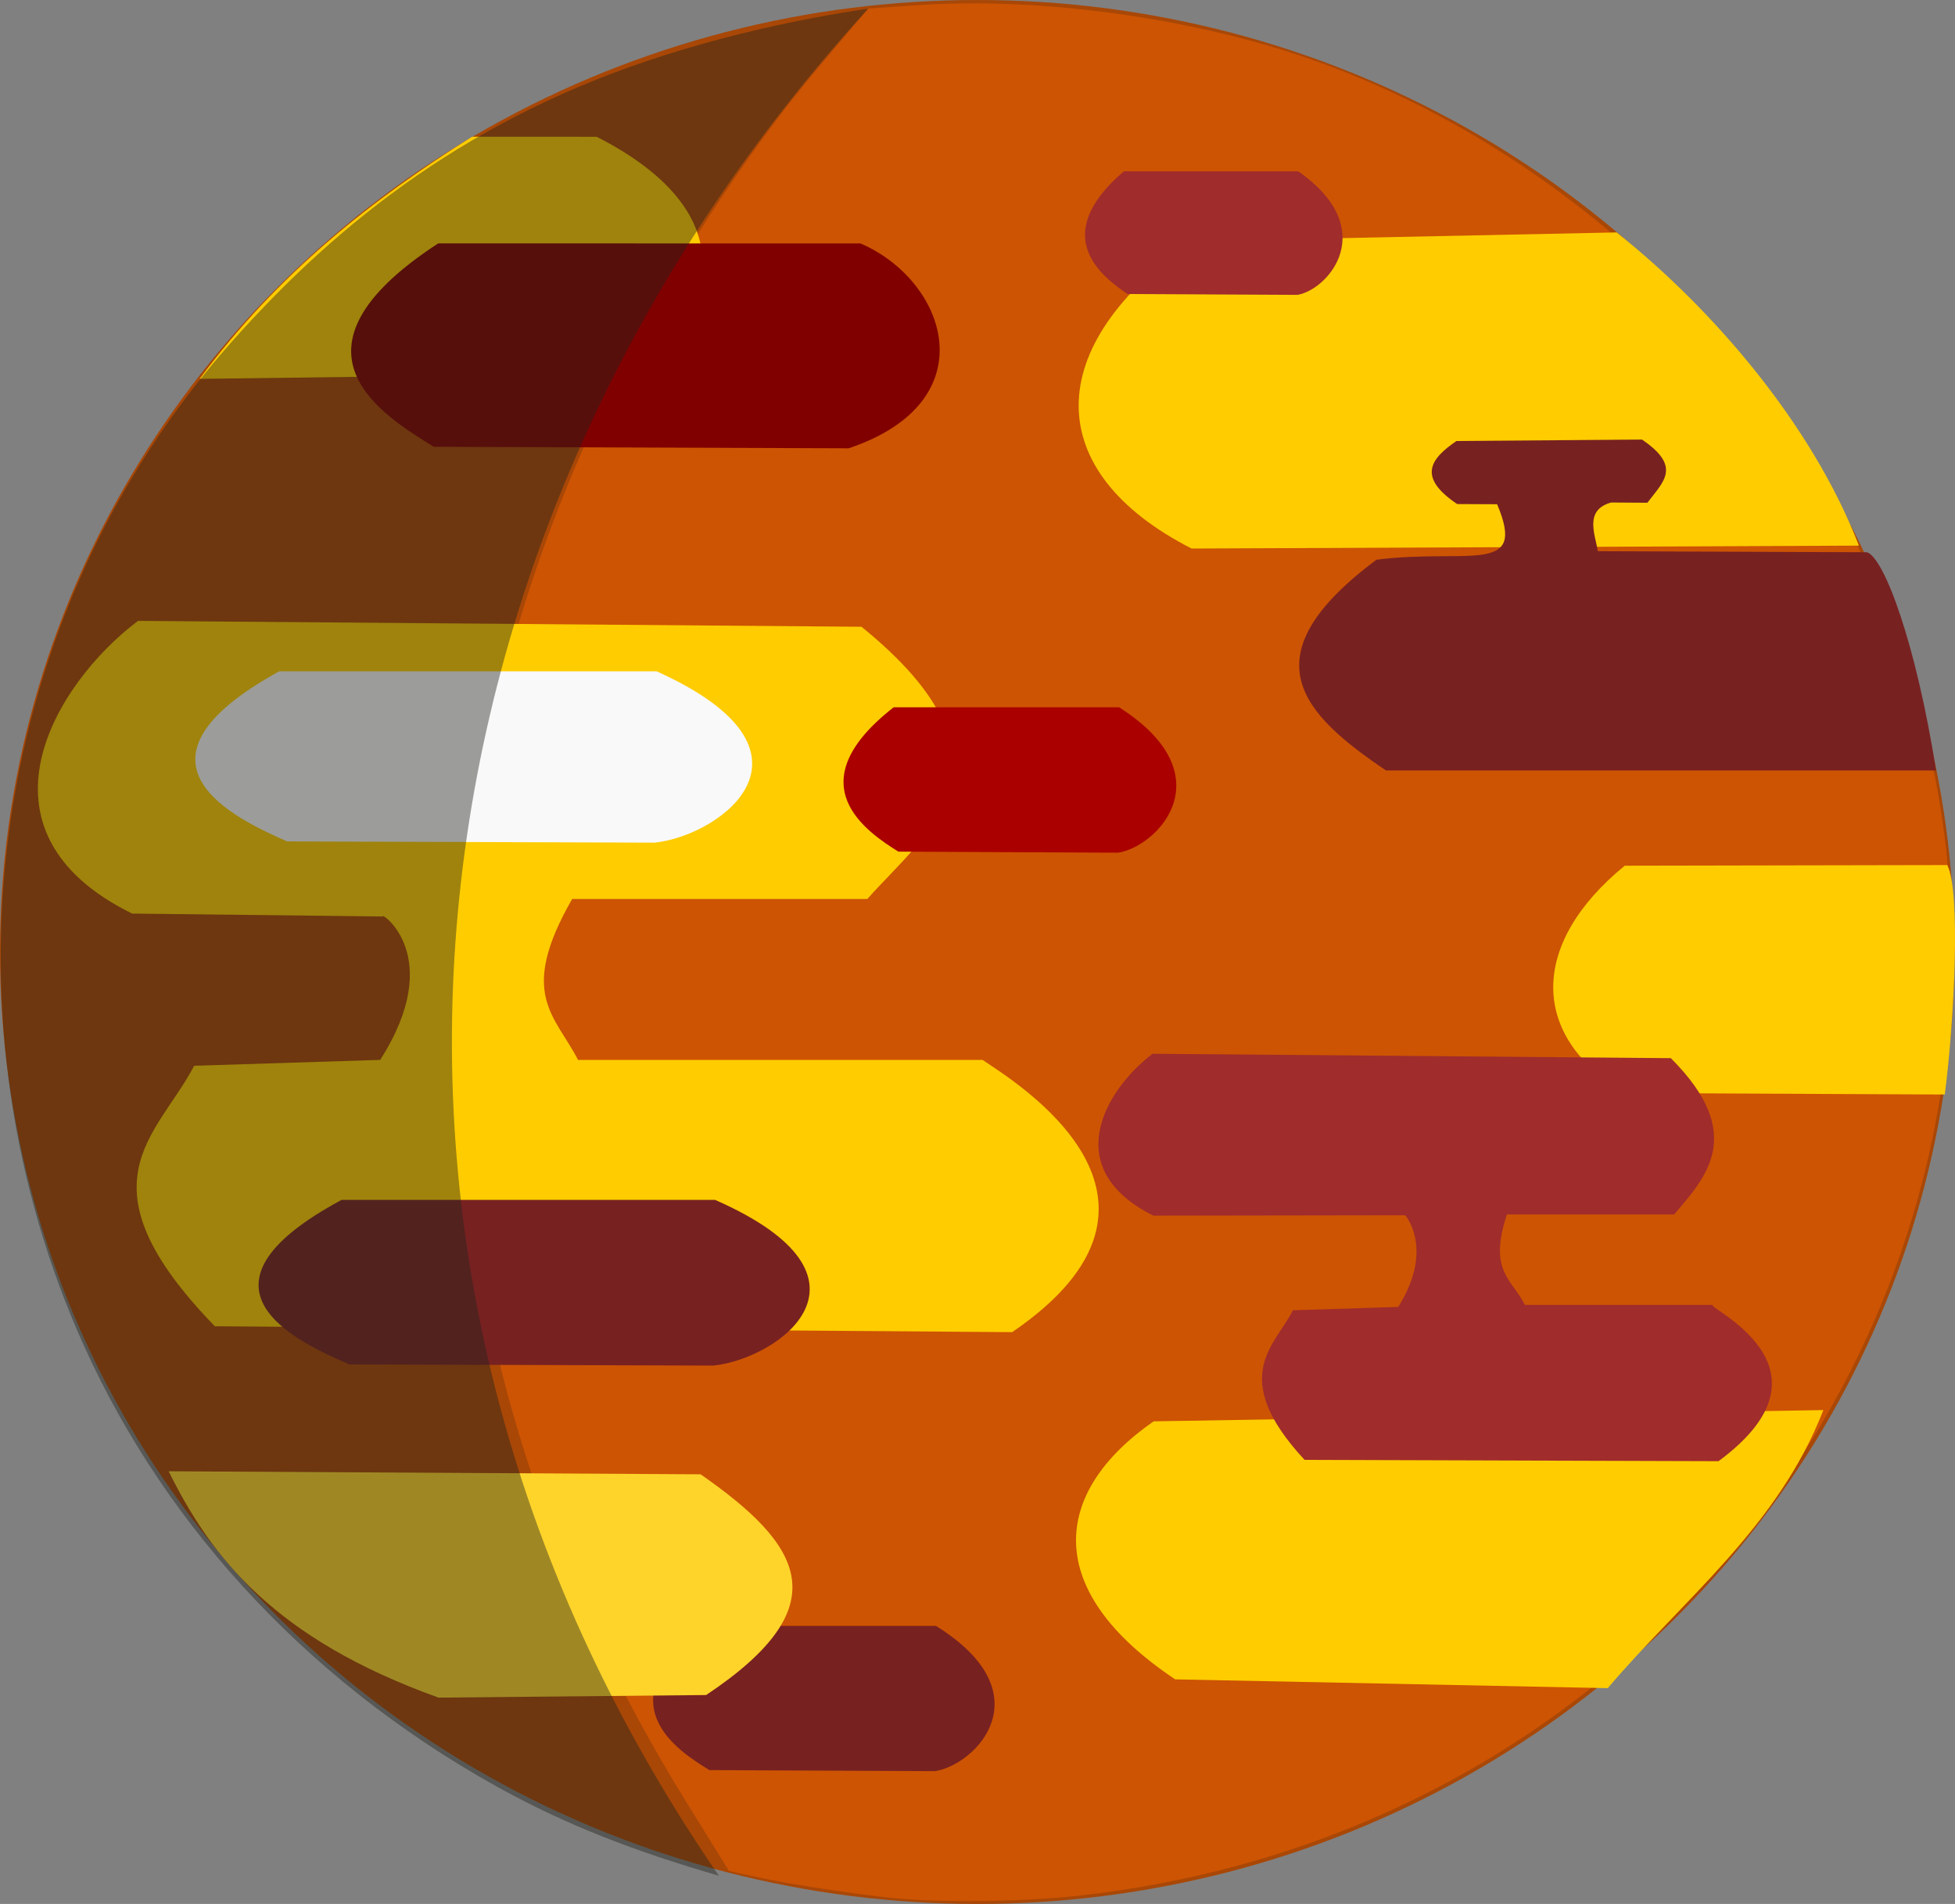 <?xml version="1.0" encoding="UTF-8" standalone="no"?>
<!-- Created with Inkscape (http://www.inkscape.org/) -->

<svg
   xmlns:dc="http://purl.org/dc/elements/1.1/"
   xmlns:cc="http://creativecommons.org/ns#"
   xmlns:rdf="http://www.w3.org/1999/02/22-rdf-syntax-ns#"
   xmlns:svg="http://www.w3.org/2000/svg"
   xmlns="http://www.w3.org/2000/svg"
   xmlns:sodipodi="http://sodipodi.sourceforge.net/DTD/sodipodi-0.dtd"
   xmlns:inkscape="http://www.inkscape.org/namespaces/inkscape"
   width="31.557mm"
   height="30.736mm"
   viewBox="0 0 31.557 30.736"
   version="1.1"
   id="svg3047"
   inkscape:version="0.92.3 (2405546, 2018-03-11)"
   sodipodi:docname="mars.svg">
  <rect x="0" y="0" width="31.557" height="30.736" fill="#808080" stroke="none"/>
  <defs
     id="defs3041" />
  <sodipodi:namedview
     id="base"
     pagecolor="#ffffff"
     bordercolor="#666666"
     borderopacity="1.0"
     inkscape:pageopacity="0.0"
     inkscape:pageshadow="2"
     inkscape:zoom="0.35"
     inkscape:cx="373.92163"
     inkscape:cy="-416.20196"
     inkscape:document-units="mm"
     inkscape:current-layer="layer1"
     showgrid="false"
     inkscape:window-width="1920"
     inkscape:window-height="1025"
     inkscape:window-x="0"
     inkscape:window-y="27"
     inkscape:window-maximized="1" />
  <g
     inkscape:label="Calque 1"
     inkscape:groupmode="layer"
     id="layer1"
     transform="translate(-6.9,-7.977)">
    <ellipse
       ry="15.368"
       rx="15.774"
       cy="23.345"
       cx="22.674"
       id="ellipse5009"
       style="display:inline;opacity:1;fill:#aa4400;fill-opacity:0.957;stroke-width:0.135" />
    <path
       inkscape:connector-curvature="0"
       id="path5011"
       d="m 21.342,38.621 c -0.639,-0.066 -1.672,-0.223 -2.171,-0.331 l -0.503,-0.109 -0.707,-1.142 c -4.435,-7.168 -4.851,-15.415 -1.154,-22.876 0.895,-1.806 2.122,-3.698 3.309,-5.103 l 0.799,-0.945 0.809,-0.055 c 1.86,-0.126 4.175,0.171 6.042,0.776 3.549,1.149 6.871,3.876 8.689,7.132 5.388,9.645 -0.94,21.396 -12.179,22.615 -0.876,0.095 -2.201,0.111 -2.935,0.036 z"
       style="display:inline;opacity:0.42;fill:#ff6600;fill-opacity:1;stroke-width:0.095" />
    <path
       sodipodi:nodetypes="cccccccccccccc"
       inkscape:connector-curvature="0"
       id="path5013"
       d="m 16.134,22.489 h 4.767 c 0.903,-1.027 2.633,-2.183 -0.095,-4.394 l -11.678,-0.095 c -1.352,1.016 -2.79,3.401 -0.095,4.725 l 4.052,0.047 c -0.071,-0.09 1.037,0.615 -0.048,2.315 l -3.003,0.095 c -0.596,1.14 -1.912,1.892 0.334,4.205 l 12.87,0.095 c 3.159,-2.155 0.044,-4.042 -0.477,-4.394 l -6.53,10e-6 c -0.372,-0.723 -0.979,-1.061 -0.095,-2.599 z"
       style="display:inline;opacity:1;fill:#ffcc00;stroke:#280000;stroke-width:0;stroke-linecap:butt;stroke-linejoin:miter;stroke-miterlimit:4;stroke-dasharray:none;stroke-opacity:1" />
    <path
       style="display:inline;opacity:1;fill:#ffcc00;fill-opacity:1;stroke:#000000;stroke-width:0;stroke-linecap:butt;stroke-linejoin:miter;stroke-miterlimit:4;stroke-dasharray:none;stroke-opacity:1"
       d="m 38.331,21.942 -5.205,0.01 c -1.538,1.258 -1.54,2.752 0,3.67 l 5.166,0.024 c 0.153,-1.168 0.261,-3.294 0.039,-3.705 z"
       id="path5015"
       inkscape:connector-curvature="0"
       sodipodi:nodetypes="ccccc" />
    <path
       sodipodi:nodetypes="cccccc"
       inkscape:connector-curvature="0"
       id="path5017"
       d="m 14.52,10.184 2.011,9.1e-4 c 2.507,1.275 1.91,2.99 0.404,3.821 l -6.812,0.087 c 1.265,-1.707 2.812,-2.917 4.398,-3.909 z"
       style="display:inline;opacity:1;fill:#ffcc00;fill-opacity:1;stroke:#000000;stroke-width:0;stroke-linecap:butt;stroke-linejoin:miter;stroke-miterlimit:4;stroke-dasharray:none;stroke-opacity:1" />
    <path
       style="display:inline;opacity:1;fill:#ffcc00;fill-opacity:1;stroke:#000000;stroke-width:0;stroke-linecap:butt;stroke-linejoin:miter;stroke-miterlimit:4;stroke-dasharray:none;stroke-opacity:1"
       d="m 32.998,11.729 -6.864,0.142 c -2.428,1.7 -2.432,3.719 0,4.961 l 10.772,-0.047 c -0.762,-1.975 -2.376,-3.834 -3.909,-5.055 z"
       id="path5019"
       inkscape:connector-curvature="0"
       sodipodi:nodetypes="ccccc" />
    <path
       sodipodi:nodetypes="ccccc"
       inkscape:connector-curvature="0"
       id="path5021"
       d="m 36.332,30.74 -10.811,0.182 c -1.647,1.147 -1.806,2.727 0.348,4.165 l 6.983,0.142 c 1.221,-1.439 2.744,-2.596 3.48,-4.488 z"
       style="display:inline;opacity:1;fill:#ffcc00;fill-opacity:1;stroke:#000000;stroke-width:0;stroke-linecap:butt;stroke-linejoin:miter;stroke-miterlimit:4;stroke-dasharray:none;stroke-opacity:1" />
    <path
       style="display:inline;opacity:1;fill:#a02c2c;stroke:#000000;stroke-width:0;stroke-linecap:butt;stroke-linejoin:miter;stroke-miterlimit:4;stroke-dasharray:none;stroke-opacity:1"
       d="m 25.04,10.743 2.817,1e-5 c 1.329,0.932 0.488,1.909 -0.013,1.994 l -2.745,-0.014 c -0.382,-0.264 -1.297,-0.918 -0.059,-1.98 z"
       id="path5023"
       inkscape:connector-curvature="0"
       sodipodi:nodetypes="ccccc" />
    <path
       sodipodi:nodetypes="ccccc"
       inkscape:connector-curvature="0"
       id="path5025"
       d="m 11.407,18.814 h 6.091 c 2.873,1.293 1.054,2.648 -0.028,2.766 l -5.936,-0.02 c -0.825,-0.366 -2.805,-1.274 -0.127,-2.746 z"
       style="display:inline;opacity:1;fill:#f9f9f9;stroke:#000000;stroke-width:0;stroke-linecap:butt;stroke-linejoin:miter;stroke-miterlimit:4;stroke-dasharray:none;stroke-opacity:1" />
    <path
       style="display:inline;opacity:1;fill:#782121;stroke:#000000;stroke-width:0;stroke-linecap:butt;stroke-linejoin:miter;stroke-miterlimit:4;stroke-dasharray:none;stroke-opacity:1"
       d="m 18.273,34.224 h 3.735 c 1.762,1.096 0.646,2.245 -0.017,2.345 l -3.64,-0.017 c -0.506,-0.31 -1.72,-1.08 -0.078,-2.328 z"
       id="path5027"
       inkscape:connector-curvature="0"
       sodipodi:nodetypes="ccccc" />
    <path
       sodipodi:nodetypes="ccccc"
       inkscape:connector-curvature="0"
       id="path5029"
       d="m 12.414,27.347 h 6.029 c 2.843,1.25 1.043,2.561 -0.028,2.675 l -5.875,-0.019 c -0.817,-0.354 -2.776,-1.232 -0.126,-2.656 z"
       style="display:inline;opacity:1;fill:#782121;stroke:#000000;stroke-width:0;stroke-linecap:butt;stroke-linejoin:miter;stroke-miterlimit:4;stroke-dasharray:none;stroke-opacity:1" />
    <path
       sodipodi:nodetypes="cccccccccccc"
       inkscape:connector-curvature="0"
       id="path5031"
       d="m 31.066,16.117 c 0.492,1.162 -0.474,0.707 -1.948,0.896 -2.101,1.566 -1.197,2.489 0.155,3.402 h 8.878 c -0.319,-2.034 -0.835,-3.434 -1.115,-3.523 l -4.344,-0.017 c -0.045,-0.273 -0.223,-0.667 0.216,-0.786 l 0.583,0.004 c 0.255,-0.338 0.564,-0.579 -0.087,-1.02 l -2.994,0.023 c -0.416,0.285 -0.641,0.579 0.011,1.018 z"
       style="display:inline;opacity:1;fill:#782121;stroke:#000000;stroke-width:0;stroke-linecap:butt;stroke-linejoin:miter;stroke-miterlimit:4;stroke-dasharray:none;stroke-opacity:1" />
    <path
       style="display:inline;opacity:1;fill:#ffd42a;fill-opacity:1;stroke:#000000;stroke-width:0;stroke-linecap:butt;stroke-linejoin:miter;stroke-miterlimit:4;stroke-dasharray:none;stroke-opacity:1"
       d="m 9.623,31.728 8.586,0.049 c 1.647,1.147 2.244,2.125 0.09,3.563 l -4.32,0.042 c -2.644,-0.949 -3.669,-2.263 -4.356,-3.653 z"
       id="path5033"
       inkscape:connector-curvature="0"
       sodipodi:nodetypes="ccccc" />
    <path
       sodipodi:nodetypes="ccccc"
       inkscape:connector-curvature="0"
       id="path5035"
       d="m 21.325,19.395 3.64,10e-6 c 1.717,1.097 0.63,2.246 -0.017,2.347 l -3.547,-0.017 c -0.493,-0.31 -1.676,-1.081 -0.076,-2.33 z"
       style="display:inline;opacity:1;fill:#aa0000;stroke:#000000;stroke-width:0;stroke-linecap:butt;stroke-linejoin:miter;stroke-miterlimit:4;stroke-dasharray:none;stroke-opacity:1" />
    <path
       style="display:inline;opacity:1;fill:#a02c2c;stroke:#000000;stroke-width:0;stroke-linecap:butt;stroke-linejoin:miter;stroke-miterlimit:4;stroke-dasharray:none;stroke-opacity:1"
       d="m 31.225,27.582 h 2.699 c 0.499,-0.591 1.183,-1.285 -0.054,-2.523 l -8.366,-0.071 c -0.766,0.583 -1.512,1.853 0.013,2.613 l 4.064,-0.006 c -0.04,-0.051 0.503,0.504 -0.111,1.48 l -1.701,0.054 c -0.271,0.556 -1.066,1.06 0.189,2.415 l 6.682,0.021 c 2.076,-1.534 -0.279,-2.511 -0.085,-2.523 h -3.041 c -0.204,-0.414 -0.596,-0.537 -0.29,-1.459 z"
       id="path5037"
       inkscape:connector-curvature="0"
       sodipodi:nodetypes="cccccccccccccc" />
    <path
       sodipodi:nodetypes="ccccc"
       inkscape:connector-curvature="0"
       id="path5039"
       d="m 13.973,11.906 c -2.67,1.741 -0.856,2.794 -0.071,3.284 l 6.697,0.024 c 2.254,-0.757 1.584,-2.709 0.191,-3.307 z"
       style="display:inline;opacity:1;fill:#800000;stroke:#000000;stroke-width:0;stroke-linecap:butt;stroke-linejoin:miter;stroke-miterlimit:4;stroke-dasharray:none;stroke-opacity:1" />
    <path
       sodipodi:nodetypes="ccssssc"
       inkscape:connector-curvature="0"
       id="path5041"
       d="m 18.504,38.258 c -6.942,-10.105 -5.033,-21.987 2.411,-30.142 -1.163,0.174 -2.252,0.426 -3.267,0.746 -3.097,0.977 -5.263,2.662 -7.023,4.65 -3.909,4.414 -4.726,10.718 -2.479,15.943 1.272,2.959 3.584,5.586 6.768,7.36 1.122,0.625 2.24,1.05 3.591,1.443 z"
       style="display:inline;opacity:0.43;fill:#22241c;stroke:#000000;stroke-width:0;stroke-linecap:butt;stroke-linejoin:miter;stroke-miterlimit:4;stroke-dasharray:none;stroke-opacity:1" />
  </g>
</svg>
